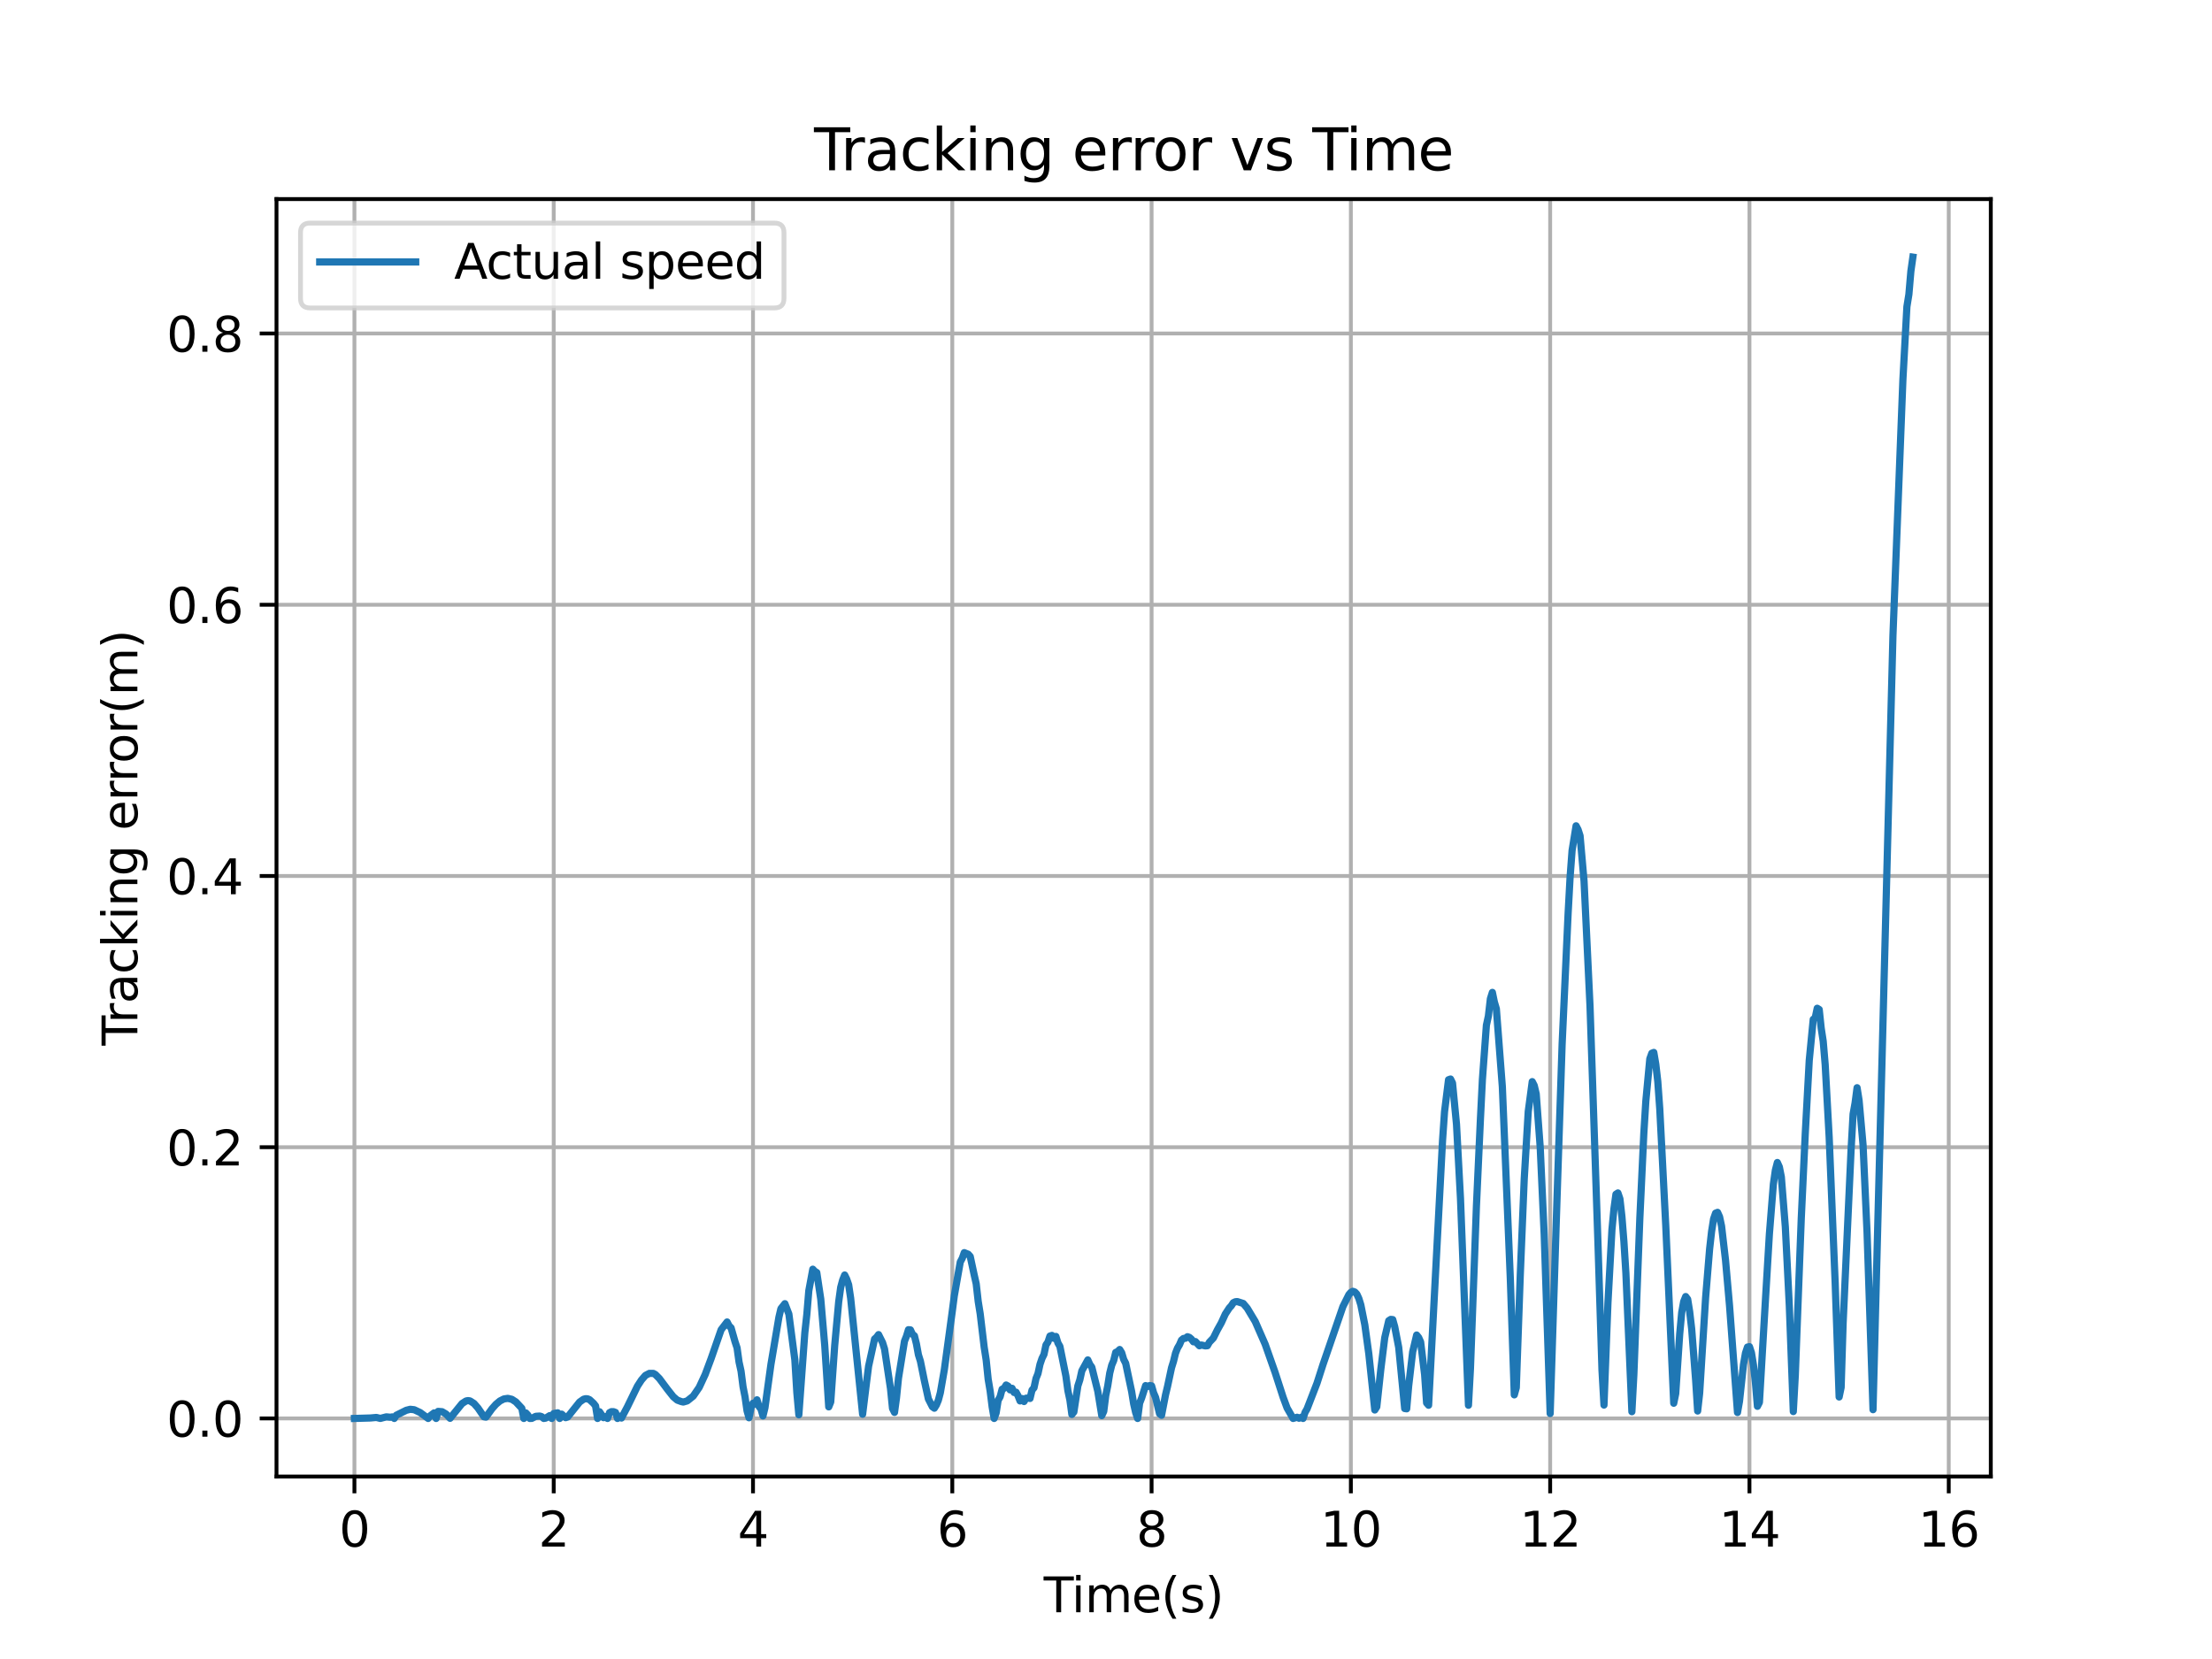 <?xml version="1.0" encoding="utf-8" standalone="no"?>
<!DOCTYPE svg PUBLIC "-//W3C//DTD SVG 1.1//EN"
  "http://www.w3.org/Graphics/SVG/1.1/DTD/svg11.dtd">
<svg xmlns:xlink="http://www.w3.org/1999/xlink" width="460.8pt" height="345.6pt" viewBox="0 0 460.8 345.6" xmlns="http://www.w3.org/2000/svg" version="1.1">
 <defs>
  <style type="text/css">*{stroke-linejoin: round; stroke-linecap: butt}</style>
 </defs>
 <g id="figure_1">
  <g id="patch_1">
   <path d="M 0 345.6 
L 460.8 345.6 
L 460.8 0 
L 0 0 
z
" style="fill: #ffffff"/>
  </g>
  <g id="axes_1">
   <g id="patch_2">
    <path d="M 57.6 307.584 
L 414.72 307.584 
L 414.72 41.472 
L 57.6 41.472 
z
" style="fill: #ffffff"/>
   </g>
   <g id="matplotlib.axis_1">
    <g id="xtick_1">
     <g id="line2d_1">
      <path d="M 73.833 307.584 
L 73.833 41.472 
" clip-path="url(#p35f7c0b114)" style="fill: none; stroke: #b0b0b0; stroke-width: 0.8; stroke-linecap: square"/>
     </g>
     <g id="line2d_2">
      <defs>
       <path id="m9e4a23cd37" d="M 0 0 
L 0 3.5 
" style="stroke: #000000; stroke-width: 0.8"/>
      </defs>
      <g>
       <use xlink:href="#m9e4a23cd37" x="73.833" y="307.584" style="stroke: #000000; stroke-width: 0.8"/>
      </g>
     </g>
     <g id="text_1">
      <!-- 0 -->
      <g transform="translate(70.651 322.182) scale(0.1 -0.1)">
       <defs>
        <path id="DejaVuSans-30" d="M 2034 4250 
Q 1547 4250 1301 3770 
Q 1056 3291 1056 2328 
Q 1056 1369 1301 889 
Q 1547 409 2034 409 
Q 2525 409 2770 889 
Q 3016 1369 3016 2328 
Q 3016 3291 2770 3770 
Q 2525 4250 2034 4250 
z
M 2034 4750 
Q 2819 4750 3233 4129 
Q 3647 3509 3647 2328 
Q 3647 1150 3233 529 
Q 2819 -91 2034 -91 
Q 1250 -91 836 529 
Q 422 1150 422 2328 
Q 422 3509 836 4129 
Q 1250 4750 2034 4750 
z
" transform="scale(0.016)"/>
       </defs>
       <use xlink:href="#DejaVuSans-30"/>
      </g>
     </g>
    </g>
    <g id="xtick_2">
     <g id="line2d_3">
      <path d="M 115.349 307.584 
L 115.349 41.472 
" clip-path="url(#p35f7c0b114)" style="fill: none; stroke: #b0b0b0; stroke-width: 0.8; stroke-linecap: square"/>
     </g>
     <g id="line2d_4">
      <g>
       <use xlink:href="#m9e4a23cd37" x="115.349" y="307.584" style="stroke: #000000; stroke-width: 0.8"/>
      </g>
     </g>
     <g id="text_2">
      <!-- 2 -->
      <g transform="translate(112.167 322.182) scale(0.1 -0.1)">
       <defs>
        <path id="DejaVuSans-32" d="M 1228 531 
L 3431 531 
L 3431 0 
L 469 0 
L 469 531 
Q 828 903 1448 1529 
Q 2069 2156 2228 2338 
Q 2531 2678 2651 2914 
Q 2772 3150 2772 3378 
Q 2772 3750 2511 3984 
Q 2250 4219 1831 4219 
Q 1534 4219 1204 4116 
Q 875 4013 500 3803 
L 500 4441 
Q 881 4594 1212 4672 
Q 1544 4750 1819 4750 
Q 2544 4750 2975 4387 
Q 3406 4025 3406 3419 
Q 3406 3131 3298 2873 
Q 3191 2616 2906 2266 
Q 2828 2175 2409 1742 
Q 1991 1309 1228 531 
z
" transform="scale(0.016)"/>
       </defs>
       <use xlink:href="#DejaVuSans-32"/>
      </g>
     </g>
    </g>
    <g id="xtick_3">
     <g id="line2d_5">
      <path d="M 156.865 307.584 
L 156.865 41.472 
" clip-path="url(#p35f7c0b114)" style="fill: none; stroke: #b0b0b0; stroke-width: 0.8; stroke-linecap: square"/>
     </g>
     <g id="line2d_6">
      <g>
       <use xlink:href="#m9e4a23cd37" x="156.865" y="307.584" style="stroke: #000000; stroke-width: 0.8"/>
      </g>
     </g>
     <g id="text_3">
      <!-- 4 -->
      <g transform="translate(153.683 322.182) scale(0.1 -0.1)">
       <defs>
        <path id="DejaVuSans-34" d="M 2419 4116 
L 825 1625 
L 2419 1625 
L 2419 4116 
z
M 2253 4666 
L 3047 4666 
L 3047 1625 
L 3713 1625 
L 3713 1100 
L 3047 1100 
L 3047 0 
L 2419 0 
L 2419 1100 
L 313 1100 
L 313 1709 
L 2253 4666 
z
" transform="scale(0.016)"/>
       </defs>
       <use xlink:href="#DejaVuSans-34"/>
      </g>
     </g>
    </g>
    <g id="xtick_4">
     <g id="line2d_7">
      <path d="M 198.381 307.584 
L 198.381 41.472 
" clip-path="url(#p35f7c0b114)" style="fill: none; stroke: #b0b0b0; stroke-width: 0.8; stroke-linecap: square"/>
     </g>
     <g id="line2d_8">
      <g>
       <use xlink:href="#m9e4a23cd37" x="198.381" y="307.584" style="stroke: #000000; stroke-width: 0.8"/>
      </g>
     </g>
     <g id="text_4">
      <!-- 6 -->
      <g transform="translate(195.199 322.182) scale(0.1 -0.1)">
       <defs>
        <path id="DejaVuSans-36" d="M 2113 2584 
Q 1688 2584 1439 2293 
Q 1191 2003 1191 1497 
Q 1191 994 1439 701 
Q 1688 409 2113 409 
Q 2538 409 2786 701 
Q 3034 994 3034 1497 
Q 3034 2003 2786 2293 
Q 2538 2584 2113 2584 
z
M 3366 4563 
L 3366 3988 
Q 3128 4100 2886 4159 
Q 2644 4219 2406 4219 
Q 1781 4219 1451 3797 
Q 1122 3375 1075 2522 
Q 1259 2794 1537 2939 
Q 1816 3084 2150 3084 
Q 2853 3084 3261 2657 
Q 3669 2231 3669 1497 
Q 3669 778 3244 343 
Q 2819 -91 2113 -91 
Q 1303 -91 875 529 
Q 447 1150 447 2328 
Q 447 3434 972 4092 
Q 1497 4750 2381 4750 
Q 2619 4750 2861 4703 
Q 3103 4656 3366 4563 
z
" transform="scale(0.016)"/>
       </defs>
       <use xlink:href="#DejaVuSans-36"/>
      </g>
     </g>
    </g>
    <g id="xtick_5">
     <g id="line2d_9">
      <path d="M 239.896 307.584 
L 239.896 41.472 
" clip-path="url(#p35f7c0b114)" style="fill: none; stroke: #b0b0b0; stroke-width: 0.8; stroke-linecap: square"/>
     </g>
     <g id="line2d_10">
      <g>
       <use xlink:href="#m9e4a23cd37" x="239.896" y="307.584" style="stroke: #000000; stroke-width: 0.8"/>
      </g>
     </g>
     <g id="text_5">
      <!-- 8 -->
      <g transform="translate(236.715 322.182) scale(0.1 -0.1)">
       <defs>
        <path id="DejaVuSans-38" d="M 2034 2216 
Q 1584 2216 1326 1975 
Q 1069 1734 1069 1313 
Q 1069 891 1326 650 
Q 1584 409 2034 409 
Q 2484 409 2743 651 
Q 3003 894 3003 1313 
Q 3003 1734 2745 1975 
Q 2488 2216 2034 2216 
z
M 1403 2484 
Q 997 2584 770 2862 
Q 544 3141 544 3541 
Q 544 4100 942 4425 
Q 1341 4750 2034 4750 
Q 2731 4750 3128 4425 
Q 3525 4100 3525 3541 
Q 3525 3141 3298 2862 
Q 3072 2584 2669 2484 
Q 3125 2378 3379 2068 
Q 3634 1759 3634 1313 
Q 3634 634 3220 271 
Q 2806 -91 2034 -91 
Q 1263 -91 848 271 
Q 434 634 434 1313 
Q 434 1759 690 2068 
Q 947 2378 1403 2484 
z
M 1172 3481 
Q 1172 3119 1398 2916 
Q 1625 2713 2034 2713 
Q 2441 2713 2670 2916 
Q 2900 3119 2900 3481 
Q 2900 3844 2670 4047 
Q 2441 4250 2034 4250 
Q 1625 4250 1398 4047 
Q 1172 3844 1172 3481 
z
" transform="scale(0.016)"/>
       </defs>
       <use xlink:href="#DejaVuSans-38"/>
      </g>
     </g>
    </g>
    <g id="xtick_6">
     <g id="line2d_11">
      <path d="M 281.412 307.584 
L 281.412 41.472 
" clip-path="url(#p35f7c0b114)" style="fill: none; stroke: #b0b0b0; stroke-width: 0.8; stroke-linecap: square"/>
     </g>
     <g id="line2d_12">
      <g>
       <use xlink:href="#m9e4a23cd37" x="281.412" y="307.584" style="stroke: #000000; stroke-width: 0.8"/>
      </g>
     </g>
     <g id="text_6">
      <!-- 10 -->
      <g transform="translate(275.05 322.182) scale(0.1 -0.1)">
       <defs>
        <path id="DejaVuSans-31" d="M 794 531 
L 1825 531 
L 1825 4091 
L 703 3866 
L 703 4441 
L 1819 4666 
L 2450 4666 
L 2450 531 
L 3481 531 
L 3481 0 
L 794 0 
L 794 531 
z
" transform="scale(0.016)"/>
       </defs>
       <use xlink:href="#DejaVuSans-31"/>
       <use xlink:href="#DejaVuSans-30" x="63.623"/>
      </g>
     </g>
    </g>
    <g id="xtick_7">
     <g id="line2d_13">
      <path d="M 322.928 307.584 
L 322.928 41.472 
" clip-path="url(#p35f7c0b114)" style="fill: none; stroke: #b0b0b0; stroke-width: 0.8; stroke-linecap: square"/>
     </g>
     <g id="line2d_14">
      <g>
       <use xlink:href="#m9e4a23cd37" x="322.928" y="307.584" style="stroke: #000000; stroke-width: 0.8"/>
      </g>
     </g>
     <g id="text_7">
      <!-- 12 -->
      <g transform="translate(316.566 322.182) scale(0.1 -0.1)">
       <use xlink:href="#DejaVuSans-31"/>
       <use xlink:href="#DejaVuSans-32" x="63.623"/>
      </g>
     </g>
    </g>
    <g id="xtick_8">
     <g id="line2d_15">
      <path d="M 364.444 307.584 
L 364.444 41.472 
" clip-path="url(#p35f7c0b114)" style="fill: none; stroke: #b0b0b0; stroke-width: 0.8; stroke-linecap: square"/>
     </g>
     <g id="line2d_16">
      <g>
       <use xlink:href="#m9e4a23cd37" x="364.444" y="307.584" style="stroke: #000000; stroke-width: 0.8"/>
      </g>
     </g>
     <g id="text_8">
      <!-- 14 -->
      <g transform="translate(358.082 322.182) scale(0.1 -0.1)">
       <use xlink:href="#DejaVuSans-31"/>
       <use xlink:href="#DejaVuSans-34" x="63.623"/>
      </g>
     </g>
    </g>
    <g id="xtick_9">
     <g id="line2d_17">
      <path d="M 405.96 307.584 
L 405.96 41.472 
" clip-path="url(#p35f7c0b114)" style="fill: none; stroke: #b0b0b0; stroke-width: 0.8; stroke-linecap: square"/>
     </g>
     <g id="line2d_18">
      <g>
       <use xlink:href="#m9e4a23cd37" x="405.96" y="307.584" style="stroke: #000000; stroke-width: 0.8"/>
      </g>
     </g>
     <g id="text_9">
      <!-- 16 -->
      <g transform="translate(399.598 322.182) scale(0.1 -0.1)">
       <use xlink:href="#DejaVuSans-31"/>
       <use xlink:href="#DejaVuSans-36" x="63.623"/>
      </g>
     </g>
    </g>
    <g id="text_10">
     <!-- Time(s) -->
     <g transform="translate(217.42 335.861) scale(0.1 -0.1)">
      <defs>
       <path id="DejaVuSans-54" d="M -19 4666 
L 3928 4666 
L 3928 4134 
L 2272 4134 
L 2272 0 
L 1638 0 
L 1638 4134 
L -19 4134 
L -19 4666 
z
" transform="scale(0.016)"/>
       <path id="DejaVuSans-69" d="M 603 3500 
L 1178 3500 
L 1178 0 
L 603 0 
L 603 3500 
z
M 603 4863 
L 1178 4863 
L 1178 4134 
L 603 4134 
L 603 4863 
z
" transform="scale(0.016)"/>
       <path id="DejaVuSans-6d" d="M 3328 2828 
Q 3544 3216 3844 3400 
Q 4144 3584 4550 3584 
Q 5097 3584 5394 3201 
Q 5691 2819 5691 2113 
L 5691 0 
L 5113 0 
L 5113 2094 
Q 5113 2597 4934 2840 
Q 4756 3084 4391 3084 
Q 3944 3084 3684 2787 
Q 3425 2491 3425 1978 
L 3425 0 
L 2847 0 
L 2847 2094 
Q 2847 2600 2669 2842 
Q 2491 3084 2119 3084 
Q 1678 3084 1418 2786 
Q 1159 2488 1159 1978 
L 1159 0 
L 581 0 
L 581 3500 
L 1159 3500 
L 1159 2956 
Q 1356 3278 1631 3431 
Q 1906 3584 2284 3584 
Q 2666 3584 2933 3390 
Q 3200 3197 3328 2828 
z
" transform="scale(0.016)"/>
       <path id="DejaVuSans-65" d="M 3597 1894 
L 3597 1613 
L 953 1613 
Q 991 1019 1311 708 
Q 1631 397 2203 397 
Q 2534 397 2845 478 
Q 3156 559 3463 722 
L 3463 178 
Q 3153 47 2828 -22 
Q 2503 -91 2169 -91 
Q 1331 -91 842 396 
Q 353 884 353 1716 
Q 353 2575 817 3079 
Q 1281 3584 2069 3584 
Q 2775 3584 3186 3129 
Q 3597 2675 3597 1894 
z
M 3022 2063 
Q 3016 2534 2758 2815 
Q 2500 3097 2075 3097 
Q 1594 3097 1305 2825 
Q 1016 2553 972 2059 
L 3022 2063 
z
" transform="scale(0.016)"/>
       <path id="DejaVuSans-28" d="M 1984 4856 
Q 1566 4138 1362 3434 
Q 1159 2731 1159 2009 
Q 1159 1288 1364 580 
Q 1569 -128 1984 -844 
L 1484 -844 
Q 1016 -109 783 600 
Q 550 1309 550 2009 
Q 550 2706 781 3412 
Q 1013 4119 1484 4856 
L 1984 4856 
z
" transform="scale(0.016)"/>
       <path id="DejaVuSans-73" d="M 2834 3397 
L 2834 2853 
Q 2591 2978 2328 3040 
Q 2066 3103 1784 3103 
Q 1356 3103 1142 2972 
Q 928 2841 928 2578 
Q 928 2378 1081 2264 
Q 1234 2150 1697 2047 
L 1894 2003 
Q 2506 1872 2764 1633 
Q 3022 1394 3022 966 
Q 3022 478 2636 193 
Q 2250 -91 1575 -91 
Q 1294 -91 989 -36 
Q 684 19 347 128 
L 347 722 
Q 666 556 975 473 
Q 1284 391 1588 391 
Q 1994 391 2212 530 
Q 2431 669 2431 922 
Q 2431 1156 2273 1281 
Q 2116 1406 1581 1522 
L 1381 1569 
Q 847 1681 609 1914 
Q 372 2147 372 2553 
Q 372 3047 722 3315 
Q 1072 3584 1716 3584 
Q 2034 3584 2315 3537 
Q 2597 3491 2834 3397 
z
" transform="scale(0.016)"/>
       <path id="DejaVuSans-29" d="M 513 4856 
L 1013 4856 
Q 1481 4119 1714 3412 
Q 1947 2706 1947 2009 
Q 1947 1309 1714 600 
Q 1481 -109 1013 -844 
L 513 -844 
Q 928 -128 1133 580 
Q 1338 1288 1338 2009 
Q 1338 2731 1133 3434 
Q 928 4138 513 4856 
z
" transform="scale(0.016)"/>
      </defs>
      <use xlink:href="#DejaVuSans-54"/>
      <use xlink:href="#DejaVuSans-69" x="57.959"/>
      <use xlink:href="#DejaVuSans-6d" x="85.742"/>
      <use xlink:href="#DejaVuSans-65" x="183.154"/>
      <use xlink:href="#DejaVuSans-28" x="244.678"/>
      <use xlink:href="#DejaVuSans-73" x="283.691"/>
      <use xlink:href="#DejaVuSans-29" x="335.791"/>
     </g>
    </g>
   </g>
   <g id="matplotlib.axis_2">
    <g id="ytick_1">
     <g id="line2d_19">
      <path d="M 57.6 295.488 
L 414.72 295.488 
" clip-path="url(#p35f7c0b114)" style="fill: none; stroke: #b0b0b0; stroke-width: 0.8; stroke-linecap: square"/>
     </g>
     <g id="line2d_20">
      <defs>
       <path id="m961430dfcb" d="M 0 0 
L -3.5 0 
" style="stroke: #000000; stroke-width: 0.8"/>
      </defs>
      <g>
       <use xlink:href="#m961430dfcb" x="57.6" y="295.488" style="stroke: #000000; stroke-width: 0.8"/>
      </g>
     </g>
     <g id="text_11">
      <!-- 0.0 -->
      <g transform="translate(34.697 299.287) scale(0.1 -0.1)">
       <defs>
        <path id="DejaVuSans-2e" d="M 684 794 
L 1344 794 
L 1344 0 
L 684 0 
L 684 794 
z
" transform="scale(0.016)"/>
       </defs>
       <use xlink:href="#DejaVuSans-30"/>
       <use xlink:href="#DejaVuSans-2e" x="63.623"/>
       <use xlink:href="#DejaVuSans-30" x="95.41"/>
      </g>
     </g>
    </g>
    <g id="ytick_2">
     <g id="line2d_21">
      <path d="M 57.6 238.985 
L 414.72 238.985 
" clip-path="url(#p35f7c0b114)" style="fill: none; stroke: #b0b0b0; stroke-width: 0.8; stroke-linecap: square"/>
     </g>
     <g id="line2d_22">
      <g>
       <use xlink:href="#m961430dfcb" x="57.6" y="238.985" style="stroke: #000000; stroke-width: 0.8"/>
      </g>
     </g>
     <g id="text_12">
      <!-- 0.2 -->
      <g transform="translate(34.697 242.784) scale(0.1 -0.1)">
       <use xlink:href="#DejaVuSans-30"/>
       <use xlink:href="#DejaVuSans-2e" x="63.623"/>
       <use xlink:href="#DejaVuSans-32" x="95.41"/>
      </g>
     </g>
    </g>
    <g id="ytick_3">
     <g id="line2d_23">
      <path d="M 57.6 182.482 
L 414.72 182.482 
" clip-path="url(#p35f7c0b114)" style="fill: none; stroke: #b0b0b0; stroke-width: 0.8; stroke-linecap: square"/>
     </g>
     <g id="line2d_24">
      <g>
       <use xlink:href="#m961430dfcb" x="57.6" y="182.482" style="stroke: #000000; stroke-width: 0.8"/>
      </g>
     </g>
     <g id="text_13">
      <!-- 0.4 -->
      <g transform="translate(34.697 186.281) scale(0.1 -0.1)">
       <use xlink:href="#DejaVuSans-30"/>
       <use xlink:href="#DejaVuSans-2e" x="63.623"/>
       <use xlink:href="#DejaVuSans-34" x="95.41"/>
      </g>
     </g>
    </g>
    <g id="ytick_4">
     <g id="line2d_25">
      <path d="M 57.6 125.979 
L 414.72 125.979 
" clip-path="url(#p35f7c0b114)" style="fill: none; stroke: #b0b0b0; stroke-width: 0.8; stroke-linecap: square"/>
     </g>
     <g id="line2d_26">
      <g>
       <use xlink:href="#m961430dfcb" x="57.6" y="125.979" style="stroke: #000000; stroke-width: 0.8"/>
      </g>
     </g>
     <g id="text_14">
      <!-- 0.6 -->
      <g transform="translate(34.697 129.778) scale(0.1 -0.1)">
       <use xlink:href="#DejaVuSans-30"/>
       <use xlink:href="#DejaVuSans-2e" x="63.623"/>
       <use xlink:href="#DejaVuSans-36" x="95.41"/>
      </g>
     </g>
    </g>
    <g id="ytick_5">
     <g id="line2d_27">
      <path d="M 57.6 69.475 
L 414.72 69.475 
" clip-path="url(#p35f7c0b114)" style="fill: none; stroke: #b0b0b0; stroke-width: 0.8; stroke-linecap: square"/>
     </g>
     <g id="line2d_28">
      <g>
       <use xlink:href="#m961430dfcb" x="57.6" y="69.475" style="stroke: #000000; stroke-width: 0.8"/>
      </g>
     </g>
     <g id="text_15">
      <!-- 0.8 -->
      <g transform="translate(34.697 73.275) scale(0.1 -0.1)">
       <use xlink:href="#DejaVuSans-30"/>
       <use xlink:href="#DejaVuSans-2e" x="63.623"/>
       <use xlink:href="#DejaVuSans-38" x="95.41"/>
      </g>
     </g>
    </g>
    <g id="text_16">
     <!-- Tracking error(m) -->
     <g transform="translate(28.617 217.804) rotate(-90) scale(0.1 -0.1)">
      <defs>
       <path id="DejaVuSans-72" d="M 2631 2963 
Q 2534 3019 2420 3045 
Q 2306 3072 2169 3072 
Q 1681 3072 1420 2755 
Q 1159 2438 1159 1844 
L 1159 0 
L 581 0 
L 581 3500 
L 1159 3500 
L 1159 2956 
Q 1341 3275 1631 3429 
Q 1922 3584 2338 3584 
Q 2397 3584 2469 3576 
Q 2541 3569 2628 3553 
L 2631 2963 
z
" transform="scale(0.016)"/>
       <path id="DejaVuSans-61" d="M 2194 1759 
Q 1497 1759 1228 1600 
Q 959 1441 959 1056 
Q 959 750 1161 570 
Q 1363 391 1709 391 
Q 2188 391 2477 730 
Q 2766 1069 2766 1631 
L 2766 1759 
L 2194 1759 
z
M 3341 1997 
L 3341 0 
L 2766 0 
L 2766 531 
Q 2569 213 2275 61 
Q 1981 -91 1556 -91 
Q 1019 -91 701 211 
Q 384 513 384 1019 
Q 384 1609 779 1909 
Q 1175 2209 1959 2209 
L 2766 2209 
L 2766 2266 
Q 2766 2663 2505 2880 
Q 2244 3097 1772 3097 
Q 1472 3097 1187 3025 
Q 903 2953 641 2809 
L 641 3341 
Q 956 3463 1253 3523 
Q 1550 3584 1831 3584 
Q 2591 3584 2966 3190 
Q 3341 2797 3341 1997 
z
" transform="scale(0.016)"/>
       <path id="DejaVuSans-63" d="M 3122 3366 
L 3122 2828 
Q 2878 2963 2633 3030 
Q 2388 3097 2138 3097 
Q 1578 3097 1268 2742 
Q 959 2388 959 1747 
Q 959 1106 1268 751 
Q 1578 397 2138 397 
Q 2388 397 2633 464 
Q 2878 531 3122 666 
L 3122 134 
Q 2881 22 2623 -34 
Q 2366 -91 2075 -91 
Q 1284 -91 818 406 
Q 353 903 353 1747 
Q 353 2603 823 3093 
Q 1294 3584 2113 3584 
Q 2378 3584 2631 3529 
Q 2884 3475 3122 3366 
z
" transform="scale(0.016)"/>
       <path id="DejaVuSans-6b" d="M 581 4863 
L 1159 4863 
L 1159 1991 
L 2875 3500 
L 3609 3500 
L 1753 1863 
L 3688 0 
L 2938 0 
L 1159 1709 
L 1159 0 
L 581 0 
L 581 4863 
z
" transform="scale(0.016)"/>
       <path id="DejaVuSans-6e" d="M 3513 2113 
L 3513 0 
L 2938 0 
L 2938 2094 
Q 2938 2591 2744 2837 
Q 2550 3084 2163 3084 
Q 1697 3084 1428 2787 
Q 1159 2491 1159 1978 
L 1159 0 
L 581 0 
L 581 3500 
L 1159 3500 
L 1159 2956 
Q 1366 3272 1645 3428 
Q 1925 3584 2291 3584 
Q 2894 3584 3203 3211 
Q 3513 2838 3513 2113 
z
" transform="scale(0.016)"/>
       <path id="DejaVuSans-67" d="M 2906 1791 
Q 2906 2416 2648 2759 
Q 2391 3103 1925 3103 
Q 1463 3103 1205 2759 
Q 947 2416 947 1791 
Q 947 1169 1205 825 
Q 1463 481 1925 481 
Q 2391 481 2648 825 
Q 2906 1169 2906 1791 
z
M 3481 434 
Q 3481 -459 3084 -895 
Q 2688 -1331 1869 -1331 
Q 1566 -1331 1297 -1286 
Q 1028 -1241 775 -1147 
L 775 -588 
Q 1028 -725 1275 -790 
Q 1522 -856 1778 -856 
Q 2344 -856 2625 -561 
Q 2906 -266 2906 331 
L 2906 616 
Q 2728 306 2450 153 
Q 2172 0 1784 0 
Q 1141 0 747 490 
Q 353 981 353 1791 
Q 353 2603 747 3093 
Q 1141 3584 1784 3584 
Q 2172 3584 2450 3431 
Q 2728 3278 2906 2969 
L 2906 3500 
L 3481 3500 
L 3481 434 
z
" transform="scale(0.016)"/>
       <path id="DejaVuSans-20" transform="scale(0.016)"/>
       <path id="DejaVuSans-6f" d="M 1959 3097 
Q 1497 3097 1228 2736 
Q 959 2375 959 1747 
Q 959 1119 1226 758 
Q 1494 397 1959 397 
Q 2419 397 2687 759 
Q 2956 1122 2956 1747 
Q 2956 2369 2687 2733 
Q 2419 3097 1959 3097 
z
M 1959 3584 
Q 2709 3584 3137 3096 
Q 3566 2609 3566 1747 
Q 3566 888 3137 398 
Q 2709 -91 1959 -91 
Q 1206 -91 779 398 
Q 353 888 353 1747 
Q 353 2609 779 3096 
Q 1206 3584 1959 3584 
z
" transform="scale(0.016)"/>
      </defs>
      <use xlink:href="#DejaVuSans-54"/>
      <use xlink:href="#DejaVuSans-72" x="46.334"/>
      <use xlink:href="#DejaVuSans-61" x="87.447"/>
      <use xlink:href="#DejaVuSans-63" x="148.727"/>
      <use xlink:href="#DejaVuSans-6b" x="203.707"/>
      <use xlink:href="#DejaVuSans-69" x="261.617"/>
      <use xlink:href="#DejaVuSans-6e" x="289.4"/>
      <use xlink:href="#DejaVuSans-67" x="352.779"/>
      <use xlink:href="#DejaVuSans-20" x="416.256"/>
      <use xlink:href="#DejaVuSans-65" x="448.043"/>
      <use xlink:href="#DejaVuSans-72" x="509.566"/>
      <use xlink:href="#DejaVuSans-72" x="548.93"/>
      <use xlink:href="#DejaVuSans-6f" x="587.793"/>
      <use xlink:href="#DejaVuSans-72" x="648.975"/>
      <use xlink:href="#DejaVuSans-28" x="690.088"/>
      <use xlink:href="#DejaVuSans-6d" x="729.102"/>
      <use xlink:href="#DejaVuSans-29" x="826.514"/>
     </g>
    </g>
   </g>
   <g id="line2d_29">
    <path d="M 73.833 295.488 
L 77.154 295.393 
L 78.399 295.28 
L 79.23 295.483 
L 80.475 295.157 
L 81.306 295.235 
L 81.721 295.167 
L 82.136 295.488 
L 82.551 294.825 
L 84.627 293.791 
L 85.457 293.58 
L 86.288 293.672 
L 87.533 294.262 
L 89.194 295.488 
L 89.609 294.946 
L 90.439 294.329 
L 90.854 295.488 
L 91.269 294.019 
L 92.1 294.084 
L 92.93 294.574 
L 93.76 295.458 
L 94.591 294.428 
L 96.251 292.387 
L 97.082 291.849 
L 97.497 291.77 
L 97.912 291.833 
L 98.742 292.367 
L 99.573 293.316 
L 100.818 295.141 
L 101.233 295.21 
L 102.479 293.48 
L 103.309 292.544 
L 104.139 291.848 
L 104.97 291.426 
L 105.8 291.304 
L 106.63 291.502 
L 107.461 292.04 
L 108.706 293.374 
L 109.121 295.488 
L 109.536 294.329 
L 109.952 294.769 
L 110.367 295.488 
L 110.782 295.474 
L 111.612 295.043 
L 112.443 294.987 
L 112.858 295.118 
L 113.273 295.488 
L 113.688 295.417 
L 114.518 294.899 
L 114.933 295.488 
L 115.349 294.469 
L 116.179 294.315 
L 116.594 295.488 
L 117.009 294.593 
L 117.84 295.324 
L 118.255 295.181 
L 120.746 292.067 
L 121.576 291.485 
L 121.991 291.375 
L 122.406 291.403 
L 122.822 291.58 
L 123.652 292.347 
L 124.067 292.872 
L 124.482 295.488 
L 124.897 294.093 
L 125.728 295.322 
L 126.143 295.099 
L 126.558 295.488 
L 126.973 294.28 
L 127.388 294.071 
L 127.803 294.073 
L 128.219 294.233 
L 128.634 295.488 
L 129.049 295.002 
L 129.464 295.402 
L 130.71 293.041 
L 132.785 288.773 
L 133.616 287.494 
L 134.446 286.528 
L 135.276 286.101 
L 136.107 286.106 
L 136.522 286.331 
L 137.352 287.165 
L 139.013 289.388 
L 140.258 290.964 
L 141.089 291.672 
L 141.919 291.973 
L 142.334 292.071 
L 143.164 291.832 
L 144.41 290.839 
L 145.655 289.017 
L 146.901 286.333 
L 148.146 282.995 
L 150.222 277.011 
L 151.468 275.39 
L 151.883 276.206 
L 152.298 276.614 
L 153.128 279.524 
L 153.543 280.775 
L 153.958 283.751 
L 154.374 285.636 
L 154.789 288.89 
L 155.204 290.987 
L 155.619 293.9 
L 156.034 295.347 
L 156.449 293.237 
L 156.865 292.313 
L 157.28 292.498 
L 157.695 291.608 
L 158.11 292.993 
L 158.525 293.528 
L 158.94 294.962 
L 159.356 293.25 
L 160.601 284.217 
L 162.262 274.39 
L 162.677 272.62 
L 163.507 271.58 
L 164.337 273.743 
L 165.583 283.296 
L 165.998 290.112 
L 166.413 294.732 
L 167.659 277.644 
L 168.074 273.848 
L 168.489 268.88 
L 169.319 264.396 
L 169.735 264.841 
L 170.15 265.094 
L 170.98 270.628 
L 171.81 280.299 
L 172.641 293.078 
L 173.056 292.054 
L 173.886 280.265 
L 174.716 271.172 
L 175.132 268.172 
L 175.547 266.637 
L 175.962 265.607 
L 176.377 266.454 
L 176.792 267.648 
L 177.207 270.438 
L 179.698 294.616 
L 180.529 287.854 
L 180.944 284.609 
L 182.189 278.939 
L 182.604 278.573 
L 183.02 278.022 
L 183.85 279.678 
L 184.265 281.007 
L 185.511 289.277 
L 185.926 293.409 
L 186.341 294.232 
L 186.756 291.198 
L 187.171 287.096 
L 188.417 279.405 
L 188.832 278.354 
L 189.247 277 
L 189.662 277.04 
L 190.077 277.94 
L 190.492 278.278 
L 190.908 279.955 
L 191.323 282.219 
L 191.738 283.558 
L 192.568 287.65 
L 193.399 291.423 
L 194.229 293.05 
L 194.644 293.354 
L 195.059 292.685 
L 195.474 291.695 
L 195.89 290.126 
L 196.72 285.345 
L 198.381 273.128 
L 198.796 269.955 
L 200.041 262.894 
L 200.456 262.12 
L 200.871 260.948 
L 201.702 261.288 
L 202.117 261.752 
L 202.947 265.613 
L 203.362 267.44 
L 203.778 271.11 
L 204.193 273.696 
L 205.023 280.655 
L 205.438 283.303 
L 205.853 287.319 
L 206.269 289.793 
L 206.684 293.091 
L 207.099 295.488 
L 207.514 294.333 
L 207.929 291.714 
L 208.344 290.959 
L 208.759 289.395 
L 209.175 289.206 
L 209.59 288.524 
L 210.005 288.753 
L 210.42 289.537 
L 210.835 289.209 
L 211.25 290.08 
L 211.666 290.02 
L 212.081 290.777 
L 212.496 291.838 
L 212.911 291.341 
L 213.326 291.963 
L 213.741 291.273 
L 214.157 291.231 
L 214.572 291.322 
L 214.987 289.594 
L 215.402 289.098 
L 215.817 287.166 
L 216.232 286.139 
L 216.648 284.216 
L 217.063 282.993 
L 217.478 282.15 
L 217.893 280.179 
L 218.308 279.571 
L 218.723 278.322 
L 219.138 278.19 
L 219.554 278.799 
L 219.969 278.405 
L 220.384 279.754 
L 220.799 280.487 
L 222.045 286.664 
L 222.46 289.695 
L 222.875 291.636 
L 223.29 294.66 
L 223.705 294.14 
L 224.536 288.716 
L 224.951 287.438 
L 225.366 285.57 
L 226.611 283.298 
L 227.026 284.228 
L 227.442 284.807 
L 228.687 289.807 
L 229.517 294.902 
L 229.933 294.008 
L 230.348 290.714 
L 230.763 288.698 
L 231.178 286.043 
L 231.593 284.395 
L 232.008 283.411 
L 232.424 281.731 
L 232.839 281.542 
L 233.254 281.127 
L 233.669 281.805 
L 234.084 283.19 
L 234.499 284.002 
L 235.745 289.898 
L 236.16 292.451 
L 236.575 294.249 
L 236.99 295.488 
L 237.405 292.303 
L 237.821 291.239 
L 238.651 288.645 
L 239.066 288.827 
L 239.481 288.642 
L 239.896 288.695 
L 240.312 290.141 
L 240.727 291.104 
L 241.557 294.51 
L 241.972 294.832 
L 242.803 290.549 
L 243.218 288.82 
L 244.048 284.937 
L 244.463 283.606 
L 244.878 281.9 
L 245.294 280.84 
L 245.709 280.136 
L 246.124 279.167 
L 246.539 278.831 
L 246.954 278.783 
L 247.369 278.462 
L 247.784 278.607 
L 248.2 278.972 
L 248.615 279.523 
L 249.03 279.474 
L 249.86 280.35 
L 250.275 280.193 
L 251.106 280.375 
L 251.521 280.338 
L 251.936 279.606 
L 252.766 278.735 
L 253.597 277.053 
L 254.427 275.563 
L 255.257 273.739 
L 256.088 272.47 
L 256.503 272.021 
L 256.918 271.384 
L 257.333 271.18 
L 257.748 271.14 
L 258.994 271.538 
L 259.824 272.524 
L 261.485 275.296 
L 263.561 280.042 
L 265.636 285.936 
L 267.297 291.072 
L 268.127 293.312 
L 269.373 295.488 
L 270.203 295.24 
L 270.618 295.444 
L 271.033 295.254 
L 271.449 295.488 
L 271.864 294.227 
L 272.279 293.513 
L 274.355 288.141 
L 275.6 284.268 
L 279.752 272.188 
L 280.997 269.691 
L 281.412 269.221 
L 281.828 269.003 
L 282.243 269.154 
L 282.658 269.596 
L 283.073 270.496 
L 283.488 271.842 
L 284.318 275.991 
L 285.149 282.031 
L 286.394 293.726 
L 286.809 293.067 
L 287.64 285.338 
L 288.47 278.648 
L 289.3 275.126 
L 289.716 274.851 
L 290.131 274.897 
L 290.546 276.38 
L 291.376 280.685 
L 292.622 293.423 
L 293.037 293.482 
L 293.452 288.714 
L 294.282 281.629 
L 295.113 278.11 
L 295.528 278.623 
L 295.943 279.545 
L 296.773 286.352 
L 297.188 292.258 
L 297.604 292.737 
L 300.51 237.558 
L 300.925 231.57 
L 301.755 224.929 
L 302.17 224.779 
L 302.585 225.611 
L 303.416 234.222 
L 304.246 249.672 
L 305.907 292.739 
L 306.322 285.096 
L 307.567 251.276 
L 308.398 233.157 
L 308.813 224.874 
L 309.643 213.575 
L 310.058 211.668 
L 310.474 208.06 
L 310.889 206.732 
L 311.304 208.746 
L 311.719 210.159 
L 312.964 226.37 
L 314.625 266.329 
L 315.455 290.576 
L 315.871 289.072 
L 316.701 265.582 
L 317.531 245.504 
L 318.362 231.536 
L 319.192 225.323 
L 319.607 226.128 
L 320.022 227.881 
L 320.852 238.976 
L 321.683 257.169 
L 322.928 294.469 
L 324.174 255.234 
L 325.419 217.52 
L 326.665 190.328 
L 327.08 182.697 
L 327.495 177.16 
L 328.325 172.029 
L 328.741 172.821 
L 329.156 174.108 
L 329.986 183.541 
L 331.231 209.626 
L 332.892 259.202 
L 333.722 285.399 
L 334.138 292.7 
L 334.968 271.319 
L 335.798 256.173 
L 336.213 251.8 
L 336.629 248.786 
L 337.044 248.514 
L 337.459 249.736 
L 337.874 253.43 
L 338.289 258.624 
L 338.704 265.232 
L 339.95 294.084 
L 340.365 286.338 
L 341.61 253.759 
L 342.441 236.077 
L 342.856 229.393 
L 343.686 220.569 
L 344.101 219.409 
L 344.517 219.242 
L 344.932 221.693 
L 345.347 225.292 
L 345.762 231.043 
L 347.008 255.32 
L 348.668 292.32 
L 349.083 290.309 
L 349.914 277.888 
L 350.329 273.42 
L 350.744 271.124 
L 351.159 270.093 
L 351.574 270.652 
L 351.989 273.241 
L 352.405 276.812 
L 353.235 287.535 
L 353.65 293.939 
L 354.065 290.254 
L 355.311 270.308 
L 356.141 260.218 
L 356.556 256.53 
L 356.971 253.914 
L 357.387 252.72 
L 357.802 252.555 
L 358.217 253.475 
L 358.632 255.418 
L 359.462 262.566 
L 360.293 271.999 
L 361.953 294.249 
L 362.368 291.912 
L 363.199 284.259 
L 363.614 281.868 
L 364.029 280.618 
L 364.444 280.536 
L 364.859 281.8 
L 365.275 284.344 
L 365.69 288.07 
L 366.105 292.96 
L 366.52 292.139 
L 367.765 270.94 
L 368.596 257.068 
L 369.426 246.67 
L 369.841 243.77 
L 370.256 242.17 
L 370.672 243.096 
L 371.087 245.189 
L 371.917 255.588 
L 372.747 272.027 
L 373.578 294.054 
L 373.993 286.489 
L 375.238 253.792 
L 376.069 236.146 
L 376.899 220.889 
L 377.729 212.351 
L 378.144 212.018 
L 378.56 210.039 
L 378.975 210.295 
L 379.39 214.206 
L 379.805 216.903 
L 380.22 221.803 
L 381.051 236.91 
L 381.881 257.146 
L 382.296 267.154 
L 383.126 291.016 
L 383.542 289.037 
L 383.957 275.585 
L 385.617 239.472 
L 386.032 232.084 
L 386.448 229.761 
L 386.863 226.593 
L 387.278 229.21 
L 388.108 238.525 
L 388.939 256.665 
L 390.184 293.661 
L 394.336 132.396 
L 396.411 79.051 
L 397.242 63.887 
L 397.657 61.321 
L 398.072 56.491 
L 398.487 53.568 
L 398.487 53.568 
" clip-path="url(#p35f7c0b114)" style="fill: none; stroke: #1f77b4; stroke-width: 1.5; stroke-linecap: square"/>
   </g>
   <g id="patch_3">
    <path d="M 57.6 307.584 
L 57.6 41.472 
" style="fill: none; stroke: #000000; stroke-width: 0.8; stroke-linejoin: miter; stroke-linecap: square"/>
   </g>
   <g id="patch_4">
    <path d="M 414.72 307.584 
L 414.72 41.472 
" style="fill: none; stroke: #000000; stroke-width: 0.8; stroke-linejoin: miter; stroke-linecap: square"/>
   </g>
   <g id="patch_5">
    <path d="M 57.6 307.584 
L 414.72 307.584 
" style="fill: none; stroke: #000000; stroke-width: 0.8; stroke-linejoin: miter; stroke-linecap: square"/>
   </g>
   <g id="patch_6">
    <path d="M 57.6 41.472 
L 414.72 41.472 
" style="fill: none; stroke: #000000; stroke-width: 0.8; stroke-linejoin: miter; stroke-linecap: square"/>
   </g>
   <g id="text_17">
    <!-- Tracking error vs Time -->
    <g transform="translate(169.584 35.472) scale(0.12 -0.12)">
     <defs>
      <path id="DejaVuSans-76" d="M 191 3500 
L 800 3500 
L 1894 563 
L 2988 3500 
L 3597 3500 
L 2284 0 
L 1503 0 
L 191 3500 
z
" transform="scale(0.016)"/>
     </defs>
     <use xlink:href="#DejaVuSans-54"/>
     <use xlink:href="#DejaVuSans-72" x="46.334"/>
     <use xlink:href="#DejaVuSans-61" x="87.447"/>
     <use xlink:href="#DejaVuSans-63" x="148.727"/>
     <use xlink:href="#DejaVuSans-6b" x="203.707"/>
     <use xlink:href="#DejaVuSans-69" x="261.617"/>
     <use xlink:href="#DejaVuSans-6e" x="289.4"/>
     <use xlink:href="#DejaVuSans-67" x="352.779"/>
     <use xlink:href="#DejaVuSans-20" x="416.256"/>
     <use xlink:href="#DejaVuSans-65" x="448.043"/>
     <use xlink:href="#DejaVuSans-72" x="509.566"/>
     <use xlink:href="#DejaVuSans-72" x="548.93"/>
     <use xlink:href="#DejaVuSans-6f" x="587.793"/>
     <use xlink:href="#DejaVuSans-72" x="648.975"/>
     <use xlink:href="#DejaVuSans-20" x="690.088"/>
     <use xlink:href="#DejaVuSans-76" x="721.875"/>
     <use xlink:href="#DejaVuSans-73" x="781.055"/>
     <use xlink:href="#DejaVuSans-20" x="833.154"/>
     <use xlink:href="#DejaVuSans-54" x="864.941"/>
     <use xlink:href="#DejaVuSans-69" x="922.9"/>
     <use xlink:href="#DejaVuSans-6d" x="950.684"/>
     <use xlink:href="#DejaVuSans-65" x="1048.096"/>
    </g>
   </g>
   <g id="legend_1">
    <g id="patch_7">
     <path d="M 64.6 64.15 
L 161.319 64.15 
Q 163.319 64.15 163.319 62.15 
L 163.319 48.472 
Q 163.319 46.472 161.319 46.472 
L 64.6 46.472 
Q 62.6 46.472 62.6 48.472 
L 62.6 62.15 
Q 62.6 64.15 64.6 64.15 
z
" style="fill: #ffffff; opacity: 0.8; stroke: #cccccc; stroke-linejoin: miter"/>
    </g>
    <g id="line2d_30">
     <path d="M 66.6 54.57 
L 76.6 54.57 
L 86.6 54.57 
" style="fill: none; stroke: #1f77b4; stroke-width: 1.5; stroke-linecap: square"/>
    </g>
    <g id="text_18">
     <!-- Actual speed -->
     <g transform="translate(94.6 58.07) scale(0.1 -0.1)">
      <defs>
       <path id="DejaVuSans-41" d="M 2188 4044 
L 1331 1722 
L 3047 1722 
L 2188 4044 
z
M 1831 4666 
L 2547 4666 
L 4325 0 
L 3669 0 
L 3244 1197 
L 1141 1197 
L 716 0 
L 50 0 
L 1831 4666 
z
" transform="scale(0.016)"/>
       <path id="DejaVuSans-74" d="M 1172 4494 
L 1172 3500 
L 2356 3500 
L 2356 3053 
L 1172 3053 
L 1172 1153 
Q 1172 725 1289 603 
Q 1406 481 1766 481 
L 2356 481 
L 2356 0 
L 1766 0 
Q 1100 0 847 248 
Q 594 497 594 1153 
L 594 3053 
L 172 3053 
L 172 3500 
L 594 3500 
L 594 4494 
L 1172 4494 
z
" transform="scale(0.016)"/>
       <path id="DejaVuSans-75" d="M 544 1381 
L 544 3500 
L 1119 3500 
L 1119 1403 
Q 1119 906 1312 657 
Q 1506 409 1894 409 
Q 2359 409 2629 706 
Q 2900 1003 2900 1516 
L 2900 3500 
L 3475 3500 
L 3475 0 
L 2900 0 
L 2900 538 
Q 2691 219 2414 64 
Q 2138 -91 1772 -91 
Q 1169 -91 856 284 
Q 544 659 544 1381 
z
M 1991 3584 
L 1991 3584 
z
" transform="scale(0.016)"/>
       <path id="DejaVuSans-6c" d="M 603 4863 
L 1178 4863 
L 1178 0 
L 603 0 
L 603 4863 
z
" transform="scale(0.016)"/>
       <path id="DejaVuSans-70" d="M 1159 525 
L 1159 -1331 
L 581 -1331 
L 581 3500 
L 1159 3500 
L 1159 2969 
Q 1341 3281 1617 3432 
Q 1894 3584 2278 3584 
Q 2916 3584 3314 3078 
Q 3713 2572 3713 1747 
Q 3713 922 3314 415 
Q 2916 -91 2278 -91 
Q 1894 -91 1617 61 
Q 1341 213 1159 525 
z
M 3116 1747 
Q 3116 2381 2855 2742 
Q 2594 3103 2138 3103 
Q 1681 3103 1420 2742 
Q 1159 2381 1159 1747 
Q 1159 1113 1420 752 
Q 1681 391 2138 391 
Q 2594 391 2855 752 
Q 3116 1113 3116 1747 
z
" transform="scale(0.016)"/>
       <path id="DejaVuSans-64" d="M 2906 2969 
L 2906 4863 
L 3481 4863 
L 3481 0 
L 2906 0 
L 2906 525 
Q 2725 213 2448 61 
Q 2172 -91 1784 -91 
Q 1150 -91 751 415 
Q 353 922 353 1747 
Q 353 2572 751 3078 
Q 1150 3584 1784 3584 
Q 2172 3584 2448 3432 
Q 2725 3281 2906 2969 
z
M 947 1747 
Q 947 1113 1208 752 
Q 1469 391 1925 391 
Q 2381 391 2643 752 
Q 2906 1113 2906 1747 
Q 2906 2381 2643 2742 
Q 2381 3103 1925 3103 
Q 1469 3103 1208 2742 
Q 947 2381 947 1747 
z
" transform="scale(0.016)"/>
      </defs>
      <use xlink:href="#DejaVuSans-41"/>
      <use xlink:href="#DejaVuSans-63" x="66.658"/>
      <use xlink:href="#DejaVuSans-74" x="121.639"/>
      <use xlink:href="#DejaVuSans-75" x="160.848"/>
      <use xlink:href="#DejaVuSans-61" x="224.227"/>
      <use xlink:href="#DejaVuSans-6c" x="285.506"/>
      <use xlink:href="#DejaVuSans-20" x="313.289"/>
      <use xlink:href="#DejaVuSans-73" x="345.076"/>
      <use xlink:href="#DejaVuSans-70" x="397.176"/>
      <use xlink:href="#DejaVuSans-65" x="460.652"/>
      <use xlink:href="#DejaVuSans-65" x="522.176"/>
      <use xlink:href="#DejaVuSans-64" x="583.699"/>
     </g>
    </g>
   </g>
  </g>
 </g>
 <defs>
  <clipPath id="p35f7c0b114">
   <rect x="57.6" y="41.472" width="357.12" height="266.112"/>
  </clipPath>
 </defs>
</svg>
